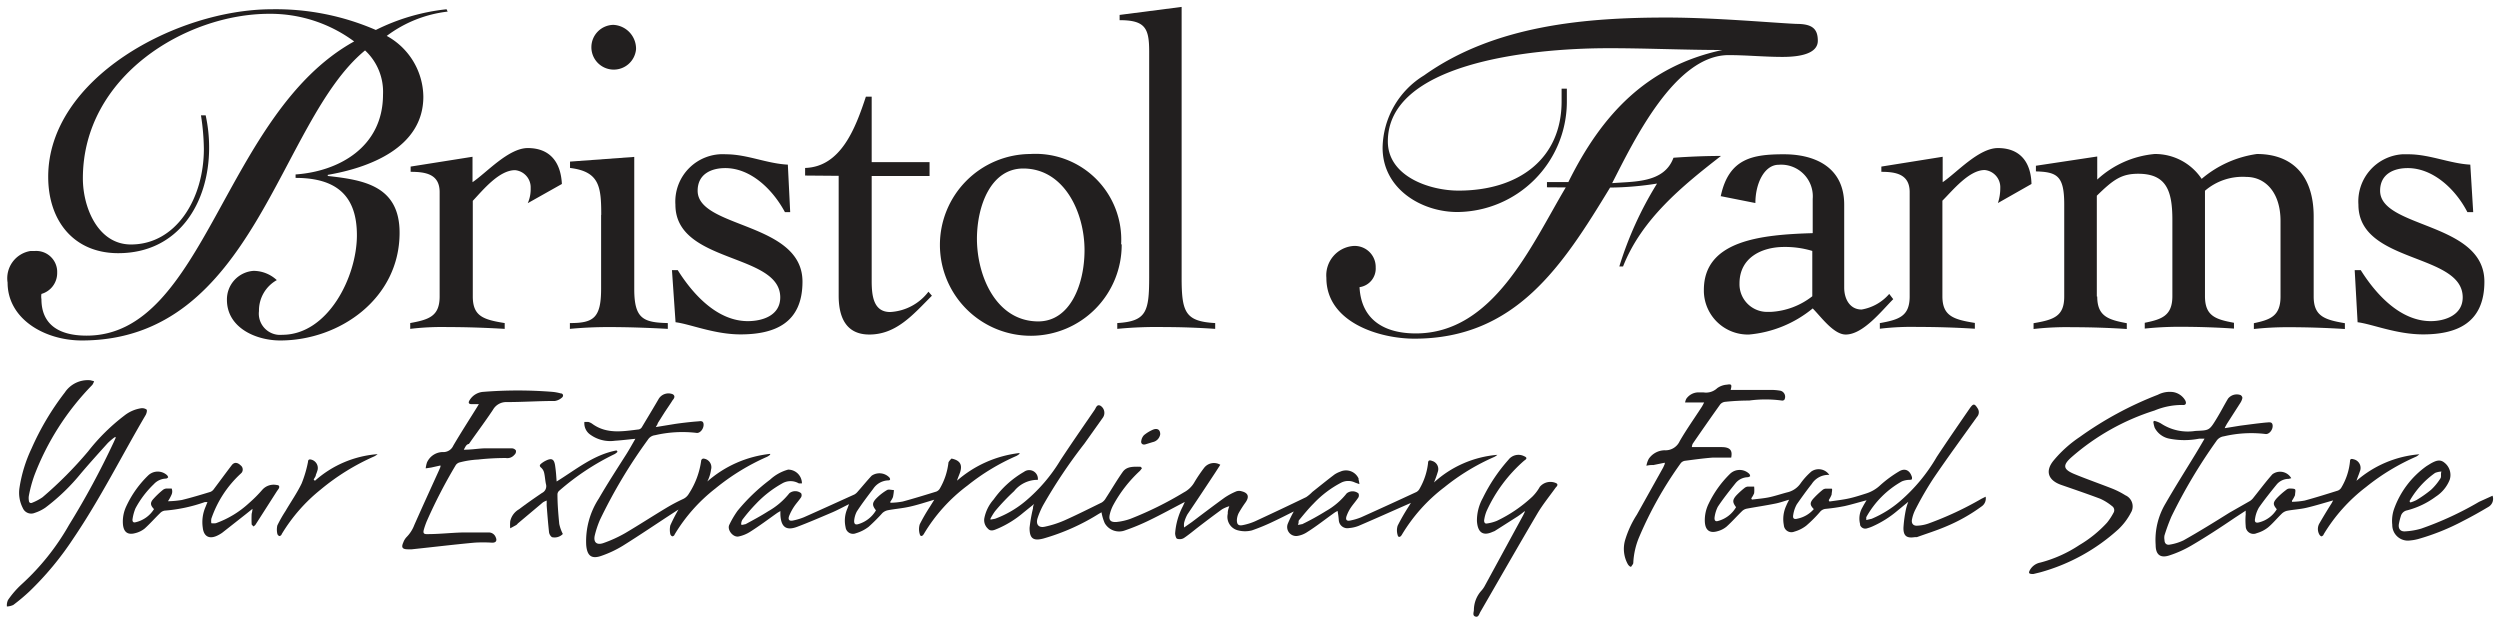 <svg id="Layer_1" data-name="Layer 1" xmlns="http://www.w3.org/2000/svg" viewBox="0 0 181 45.11"><defs><style>.cls-1{fill:#221f1f;}</style></defs><title>Bristol Farms</title><path class="cls-1" d="M14.89,8.35a10.81,10.81,0,0,1,.25,2.35c0,4-2.22,7.63-6.58,7.63-3.19,0-5.07-2.31-5.07-5.53C3.49,5.67,12.8.67,19.68.67a18.18,18.18,0,0,1,7.53,1.5A15,15,0,0,1,32.33.67l.08.17A9.07,9.07,0,0,0,28,2.6,5.08,5.08,0,0,1,30.65,7c0,3.73-4,5.16-6.92,5.66v.08c2.6.29,5.2.71,5.2,4.11,0,4.78-4.36,7.8-8.64,7.8-1.76,0-3.86-.92-3.86-2.94a2.07,2.07,0,0,1,1.93-2.1,2.49,2.49,0,0,1,1.68.67,2.52,2.52,0,0,0-1.29,2.24,1.54,1.54,0,0,0,1.68,1.72c3.31,0,5.41-4.19,5.41-7.21,0-2.85-1.47-4.15-4.44-4.15v-.25c3.06-.21,6.33-1.93,6.33-5.79a4.09,4.09,0,0,0-1.3-3.19c-6.29,5.16-8,21-20.51,21-2.68,0-5.37-1.55-5.37-4.19a2,2,0,0,1,1.67-2.29l.33,0a1.52,1.52,0,0,1,1.59,1.45s0,.1,0,.14A1.57,1.57,0,0,1,3,21.28a1.16,1.16,0,0,0,0,.38c0,1.76,1.17,2.64,3.27,2.64,8.6,0,9.9-16.06,19.37-21.3a10.19,10.19,0,0,0-6.16-2C13.49,1,6,5.49,6,12.92c0,2.1,1.09,4.78,3.48,4.78,3.27,0,5.28-3.31,5.28-6.92a16.93,16.93,0,0,0-.21-2.43h.31Z"/><path class="cls-1" d="M29.69,23.39c1.38-.25,2.14-.5,2.14-1.93V13.91c0-1.3-1-1.47-2.1-1.47v-.38l4.48-.71v1.84c1-.67,2.6-2.47,4-2.47,1.59,0,2.39,1,2.47,2.6l-2.47,1.39a2.51,2.51,0,0,0,.21-1.09,1.25,1.25,0,0,0-1.13-1.3c-1.17,0-2.35,1.47-3.06,2.22v6.92c0,1.43.75,1.68,2.31,1.93v.42c-1.38-.08-2.73-.13-4.11-.13a19.27,19.27,0,0,0-2.73.13V23.4Z"/><path class="cls-1" d="M43.53,15.56c0-2.05-.13-3.14-2.26-3.4v-.46l4.65-.34v9.56c0,2.14.63,2.43,2.43,2.47v.42c-1.47-.08-2.89-.13-4.32-.13q-1.38,0-2.77.13v-.42c1.68,0,2.26-.34,2.26-2.47V15.56Zm2.52-12a1.62,1.62,0,1,1-1.64-1.76A1.73,1.73,0,0,1,46.05,3.56Z"/><path class="cls-1" d="M48.65,19.56h.42c1.13,1.8,2.89,3.69,5.07,3.69,1.09,0,2.35-.42,2.35-1.72,0-3.23-7.59-2.43-7.59-6.71a3.43,3.43,0,0,1,3.65-3.65c1.55,0,2.94.67,4.49.75l.17,3.44h-.38c-.88-1.64-2.47-3.19-4.32-3.19-1,0-2,.42-2,1.64,0,2.73,7.59,2.26,7.59,6.58,0,3-2,3.82-4.49,3.82-1.89,0-3.65-.75-4.7-.88Z"/><path class="cls-1" d="M58.29,12.71v-.55c2.6-.08,3.65-2.89,4.4-5.16h.42v4.74H67.3v1H63.11v7.59c0,1.09.13,2.26,1.34,2.26a3.74,3.74,0,0,0,2.77-1.47l.25.29c-1.34,1.34-2.56,2.81-4.53,2.81-1.72,0-2.22-1.3-2.22-2.81V12.73Z"/><path class="cls-1" d="M81.21,17.69a6.58,6.58,0,1,1-6.62-6.54h0a6.21,6.21,0,0,1,6.58,6.54Zm-10.48-.42c0,2.77,1.43,6,4.44,6,2.31,0,3.35-2.68,3.35-5.16,0-2.73-1.47-5.91-4.44-5.91-2.31,0-3.35,2.64-3.35,5.12Z"/><path class="cls-1" d="M80.89,23.39c2.1-.13,2.31-.8,2.31-3.31V3.72c0-1.68-.29-2.26-2.14-2.26V1.08L85.55.5V20.08c0,2.52.25,3.19,2.43,3.31v.42c-1.17-.08-2.43-.13-3.65-.13a29.65,29.65,0,0,0-3.44.13v-.42Z"/><path class="cls-1" d="M112,13.56v-.38h1.55c2.43-4.91,5.7-8.39,11.15-9.56h0c-2.73,0-5.45-.13-8.22-.13-6,0-16,1.17-16,6.75,0,2.52,3,3.56,5.12,3.56,4.36,0,7.46-2.31,7.46-6.46V6.42h.38v1a8,8,0,0,1-7.93,7.93c-2.6,0-5.41-1.68-5.41-4.65a6.25,6.25,0,0,1,3-5.24c5.12-3.65,11.74-4.19,17.57-4.19,3.48,0,7.63.38,9.39.46,1.13,0,1.55.34,1.55,1.22,0,.71-.75,1.17-2.56,1.17-1.3,0-2.6-.13-3.9-.13-3.9,0-6.88,6.25-8.43,9.27,1.59-.13,3.77,0,4.44-1.84,1.13-.08,2.31-.13,3.44-.13-2.81,2.18-5.74,4.57-7.09,8h-.27a25.67,25.67,0,0,1,2.73-6,22.73,22.73,0,0,1-3.4.29c-3.44,5.66-6.83,10.94-14.17,10.94-2.52,0-6.37-1.17-6.37-4.4a2.13,2.13,0,0,1,1.93-2.31,1.52,1.52,0,0,1,1.64,1.55,1.36,1.36,0,0,1-1.17,1.43c.13,2.47,1.93,3.35,4.07,3.35,5.62,0,8.34-6.33,10.86-10.57Z"/><path class="cls-1" d="M124.59,14.17c.59-2.73,2.35-3,4.57-3s4.36.92,4.36,3.65v6c0,.84.42,1.59,1.26,1.59a3.39,3.39,0,0,0,2-1.13l.29.38c-.84.84-2.18,2.56-3.44,2.56-.88,0-1.8-1.3-2.39-1.89a8.43,8.43,0,0,1-4.61,1.89,3.19,3.19,0,0,1-3.27-3.11s0-.08,0-.12c0-3.56,4.07-4,7.88-4.11V14.4a2.29,2.29,0,0,0-2.47-2.47c-1,0-1.68,1.3-1.68,2.77l-2.52-.5Zm6.63,4a6.76,6.76,0,0,0-2.05-.29c-1.59,0-3.23.75-3.23,2.64a2,2,0,0,0,1.94,2.06l.33,0a5.33,5.33,0,0,0,3-1.13V18.15Z"/><path class="cls-1" d="M136.12,23.39c1.38-.25,2.14-.5,2.14-1.93V13.91c0-1.3-1-1.47-2.05-1.47v-.38l4.44-.71v1.84c1-.67,2.6-2.47,4-2.47,1.59,0,2.39,1,2.43,2.6l-2.43,1.38a3.49,3.49,0,0,0,.17-1.09,1.25,1.25,0,0,0-1.13-1.3c-1.13,0-2.31,1.47-3.06,2.22v6.92c0,1.43.8,1.68,2.35,1.93v.42q-2.08-.13-4.15-.13a19.27,19.27,0,0,0-2.73.13v-.42Z"/><path class="cls-1" d="M151.84,21.47c0,1.43.8,1.68,2.14,1.93v.42c-1.17-.08-2.56-.13-3.94-.13a21,21,0,0,0-2.81.13V23.4c1.47-.25,2.22-.5,2.22-1.93V14.8c0-2.05-.5-2.35-2.05-2.39V12l4.44-.67V13A7.06,7.06,0,0,1,156,11.15a4.05,4.05,0,0,1,3.4,1.8,7.85,7.85,0,0,1,4-1.8c2.52,0,4.11,1.51,4.11,4.53v5.79c0,1.43.8,1.68,2.26,1.93v.42c-1.3-.08-2.68-.13-4.07-.13a22.39,22.39,0,0,0-2.52.13V23.4c1.17-.25,1.93-.5,1.93-1.93V16c0-2.1-1.13-3.19-2.47-3.19a4.17,4.17,0,0,0-3,1v7.63c0,1.43.75,1.68,2.1,1.93v.42c-1.17-.08-2.52-.13-3.9-.13a23.73,23.73,0,0,0-2.56.13v-.42c1.22-.25,2-.5,2-1.93V15.93c0-2.1-.42-3.35-2.47-3.35-1.22,0-1.8.42-3,1.59v7.3Z"/><path class="cls-1" d="M170.5,19.56h.42c1.13,1.8,2.89,3.69,5.07,3.69,1,0,2.31-.42,2.31-1.72,0-3.23-7.55-2.43-7.55-6.71a3.42,3.42,0,0,1,3.18-3.65h.43c1.55,0,3,.67,4.49.75l.21,3.44h-.42c-.84-1.64-2.47-3.19-4.32-3.19-1,0-2,.42-2,1.64,0,2.73,7.55,2.26,7.55,6.58,0,3-2,3.82-4.44,3.82-1.93,0-3.69-.75-4.74-.88l-.21-3.77Z"/><path class="cls-1" d="M82.68,33.89a1.65,1.65,0,0,1-.15.2,9.59,9.59,0,0,0-1.92,2.46,2.74,2.74,0,0,0-.25.64c-.11.43,0,.64.49.6a4.21,4.21,0,0,0,1-.23,25.24,25.24,0,0,0,3.86-1.91,1.89,1.89,0,0,0,.79-.78,11.35,11.35,0,0,1,.68-1,.9.9,0,0,1,1.17-.22l-.38.59c-.66,1-1.32,2-2,3a2.49,2.49,0,0,0-.24.61,1.19,1.19,0,0,0,0,.34l.57-.4c.78-.59,1.56-1.18,2.36-1.76a4.81,4.81,0,0,1,.86-.46.62.62,0,0,1,.38,0c.48.12.56.4.28.8a8,8,0,0,0-.5.78,1.29,1.29,0,0,0-.13.5c0,.31.1.43.42.37a4.23,4.23,0,0,0,.9-.28q1.86-.86,3.7-1.75a2.77,2.77,0,0,0,.44-.37c.53-.42,1.06-.85,1.6-1.26a1.76,1.76,0,0,1,.42-.21,1,1,0,0,1,1.33.49l0,.08a1.62,1.62,0,0,1,.06.33l-.31-.11a1.12,1.12,0,0,0-1,0,7.52,7.52,0,0,0-2,1.51c-.38.38-.72.8-1.06,1.21-.06.07,0,.19-.07.29s.22,0,.3,0A18.41,18.41,0,0,0,96,37a5.09,5.09,0,0,0,1.5-1.28.68.68,0,0,1,.85,0,.33.33,0,0,1,0,.29c-.17.26-.38.49-.55.74a2.77,2.77,0,0,0-.3.59c-.11.3,0,.41.29.34a4.17,4.17,0,0,0,.76-.23q2-.9,4-1.83a.58.58,0,0,0,.23-.24,4.79,4.79,0,0,0,.61-1.84c0-.22.11-.24.29-.17a.61.61,0,0,1,.43.75v0a7.46,7.46,0,0,1-.29.81,7.76,7.76,0,0,1,4.59-2,1.14,1.14,0,0,1-.22.15,15.81,15.81,0,0,0-3.61,2.19,12.14,12.14,0,0,0-3.1,3.47c-.11.17-.25.18-.29,0a1.15,1.15,0,0,1,0-.68,14.68,14.68,0,0,1,.76-1.33l.2-.32-.23.1c-1.18.52-2.36,1.05-3.55,1.56a2.33,2.33,0,0,1-.69.16.62.62,0,0,1-.75-.56,6.39,6.39,0,0,0-.09-.68l-.18.1c-.67.47-1.33,1-2,1.42a1.79,1.79,0,0,1-.72.29.65.65,0,0,1-.7-.89,8.91,8.91,0,0,1,.43-.88c-.47.23-.93.47-1.4.69a14.73,14.73,0,0,1-1.63.68,2,2,0,0,1-1,0,1,1,0,0,1-.75-1.2l0-.11a1.47,1.47,0,0,1,.08-.35L89,36.65a2.42,2.42,0,0,0-.52.22c-.58.42-1.15.85-1.71,1.28-.35.27-.69.56-1.05.8a.59.59,0,0,1-.48.06c-.09,0-.16-.26-.16-.4a5,5,0,0,1,.55-1.94l.15-.33c-.87.45-1.7.91-2.55,1.32a15.53,15.53,0,0,1-1.78.74,1.2,1.2,0,0,1-1.47-.53,3.39,3.39,0,0,1-.23-.78l-.21.12a15.58,15.58,0,0,1-4,1.78c-.73.19-1,0-1-.77a11.26,11.26,0,0,1,.25-1.42.55.55,0,0,1,.09-.32l-.78.63a7.36,7.36,0,0,1-1.86,1.16c-.23.09-.5.25-.72,0a.84.84,0,0,1-.26-.72,2.88,2.88,0,0,1,.68-1.39,7,7,0,0,1,2.2-2,.63.63,0,0,1,1,.58,2.18,2.18,0,0,0-1.72.82A15.61,15.61,0,0,0,72.05,37a4.36,4.36,0,0,0-.34.55v.07l.33-.06a7.45,7.45,0,0,0,2.17-1.25,11.87,11.87,0,0,0,2.57-3c.81-1.23,1.65-2.44,2.48-3.65.09-.14.16-.42.42-.28a.61.61,0,0,1,.18.84l-1.35,1.9a37.13,37.13,0,0,0-3,4.48,5.9,5.9,0,0,0-.39.92c-.14.45.08.72.54.61a7.36,7.36,0,0,0,1.4-.45c.92-.41,1.81-.86,2.71-1.3a.87.87,0,0,0,.29-.31c.41-.63.79-1.29,1.23-1.91.29-.4.77-.37,1.21-.37h.07Z"/><path class="cls-1" d="M161.07,31l1.11-.18c.63-.08,1.26-.17,1.89-.23.17,0,.45-.1.47.22s-.27.66-.53.61a8.66,8.66,0,0,0-3,.17.76.76,0,0,0-.55.35,38.31,38.31,0,0,0-3.25,5.46,14,14,0,0,0-.5,1.36.88.88,0,0,0,0,.34c0,.23.14.38.38.33a3.62,3.62,0,0,0,1-.31c1.12-.63,2.22-1.31,3.32-2l1.49-.85a1,1,0,0,0,.26-.25c.45-.56.88-1.14,1.36-1.68a.93.93,0,0,1,1.3.18l.07.1-.19.05a1.13,1.13,0,0,0-.88.42c-.44.54-.87,1.08-1.27,1.65a2.21,2.21,0,0,0-.28.79c-.06.28.05.36.32.28a2.09,2.09,0,0,0,1.25-.94c-.28-.34-.29-.47,0-.8a5.58,5.58,0,0,1,.69-.61.37.37,0,0,1,.22-.09c.14,0,.35,0,.41.06s0,.28,0,.42a2.33,2.33,0,0,1-.22.4v.08a5.55,5.55,0,0,0,.92-.09c.81-.22,1.6-.47,2.4-.72a.52.52,0,0,0,.26-.23,4.55,4.55,0,0,0,.62-1.89c0-.17.09-.2.25-.15a.64.64,0,0,1,.46.89c-.07.22-.17.44-.24.67a7.92,7.92,0,0,1,4.55-1.92,1.09,1.09,0,0,1-.23.17,15.9,15.9,0,0,0-3.63,2.2,12.26,12.26,0,0,0-3.07,3.43c0,.06-.11.14-.16.14s-.13-.09-.16-.15a.81.81,0,0,1,0-.76c.29-.5.59-1,.89-1.47l.12-.22c-.65.18-1.28.38-1.92.53-.46.11-.94.13-1.41.22a.82.82,0,0,0-.39.21c-.35.34-.66.72-1,1a2.34,2.34,0,0,1-.81.41.56.56,0,0,1-.8-.51,4.67,4.67,0,0,1,0-.86,2.07,2.07,0,0,1,0-.26l-.81.53c-1,.68-2.07,1.38-3.13,2a8,8,0,0,1-1.58.71c-.66.22-1-.05-1-.75a5.14,5.14,0,0,1,.71-3c.69-1.2,1.43-2.37,2.15-3.55.22-.36.43-.72.68-1.15h-.39a5.59,5.59,0,0,1-2.15,0,1.51,1.51,0,0,1-1.07-.79,2.12,2.12,0,0,1-.1-.44l.07-.06a1.77,1.77,0,0,1,.47.18,3.52,3.52,0,0,0,2.5.55c1-.05,1,0,1.54-.89.29-.47.56-1,.83-1.45a.81.81,0,0,1,.9-.26.27.27,0,0,1,.14.21,1,1,0,0,1-.15.36l-1,1.56C161.21,30.75,161.13,30.83,161.07,31Z"/><path class="cls-1" d="M131.32,36.86c-.27-.28-.3-.43-.07-.72a6.08,6.08,0,0,1,.68-.65.42.42,0,0,1,.24-.11h.44c.08,0,0,.29,0,.43a2.27,2.27,0,0,1-.21.4l.05.1c.48-.07,1-.13,1.44-.23s.83-.23,1.24-.36a2.6,2.6,0,0,0,1-.59,8.63,8.63,0,0,1,1.36-1c.44-.27.8-.07.94.43,0,.16,0,.17-.16.18a1.52,1.52,0,0,0-.57.11,6.69,6.69,0,0,0-2.58,2.59.4.4,0,0,0,0,.1.5.5,0,0,0,0,.11l.39-.09a7.79,7.79,0,0,0,2.06-1.28,12.51,12.51,0,0,0,2.65-3.2c.78-1.18,1.58-2.34,2.38-3.5.27-.39.36-.37.59,0a.5.5,0,0,1-.06.61c-1.05,1.47-2.12,2.93-3.14,4.43a23.73,23.73,0,0,0-1.3,2.24,2.66,2.66,0,0,0-.26.74c-.06.29.08.48.38.46a2.86,2.86,0,0,0,.82-.16,23.94,23.94,0,0,0,3.83-1.79l.3-.15a.69.69,0,0,1-.3.71,12.42,12.42,0,0,1-2.6,1.46c-.68.29-1.39.51-2.08.76h-.15c-.58.09-.83-.08-.82-.68a9.28,9.28,0,0,1,.19-1.38,3.94,3.94,0,0,1,.16-.5l-.78.64a7.45,7.45,0,0,1-1.83,1.15,2.63,2.63,0,0,1-.37.13.4.4,0,0,1-.51-.24l0-.07a1.59,1.59,0,0,1,.18-1.22c.08-.16.18-.32.29-.5-.54.14-1.06.3-1.59.42a13.37,13.37,0,0,1-1.36.2.6.6,0,0,0-.42.22,9.44,9.44,0,0,1-1,1,2.5,2.5,0,0,1-.86.43.55.55,0,0,1-.76-.47,2.31,2.31,0,0,1,.18-1.42c.05-.13.12-.25.2-.42-.36.1-.68.22-1,.28-.69.14-1.38.24-2.08.37a.69.69,0,0,0-.33.18c-.38.37-.73.77-1.12,1.12a1.71,1.71,0,0,1-.65.33c-.58.17-.89-.08-.92-.69a2.7,2.7,0,0,1,.28-1.31,7.64,7.64,0,0,1,1.55-2.16,1,1,0,0,1,1.38,0,.27.27,0,0,1,.07.18.72.72,0,0,1-.15.07,1.18,1.18,0,0,0-.92.45c-.44.55-.88,1.1-1.27,1.69a2.35,2.35,0,0,0-.24.82c0,.18.07.26.25.21a2.15,2.15,0,0,0,1.31-1c-.26-.35-.27-.51,0-.83a5.51,5.51,0,0,1,.6-.55.45.45,0,0,1,.24-.11H127a2.33,2.33,0,0,1,0,.48,1.71,1.71,0,0,1-.21.37l.05.09c.4-.05.81-.08,1.21-.16s.88-.24,1.33-.36a1.61,1.61,0,0,0,1-.68,4.91,4.91,0,0,1,.77-.84.93.93,0,0,1,1.29.25l0,0h-.09a1.43,1.43,0,0,0-1.18.66c-.38.48-.75,1-1.08,1.47a2.24,2.24,0,0,0-.26.77c-.05.26.06.34.31.27A2.14,2.14,0,0,0,131.32,36.86Z"/><path class="cls-1" d="M8.28,31.67a4.72,4.72,0,0,0-.48.41c-.65.72-1.3,1.44-1.93,2.18a14.75,14.75,0,0,1-2.58,2.49,2.92,2.92,0,0,1-.77.38.66.66,0,0,1-.87-.35h0a2.4,2.4,0,0,1-.24-1.46,10.22,10.22,0,0,1,.87-2.84,19.41,19.41,0,0,1,2.41-4.06,2,2,0,0,1,1.85-.89l.27.07a.9.9,0,0,1-.13.27,19.08,19.08,0,0,0-4.2,6.57,9.65,9.65,0,0,0-.39,1.45,1,1,0,0,0,0,.34c0,.15.11.24.26.16A3.71,3.71,0,0,0,3.08,36a28.5,28.5,0,0,0,3.3-3.32A14.37,14.37,0,0,1,9,30.09a2.59,2.59,0,0,1,1.2-.53.56.56,0,0,1,.41.09c.06.06,0,.28-.06.39C8.81,33,7.26,36.11,5.3,39a22.26,22.26,0,0,1-3.15,3.8,13.48,13.48,0,0,1-1.19,1,1.25,1.25,0,0,1-.46.11.9.9,0,0,1,.08-.47,6.58,6.58,0,0,1,1-1.15A17.38,17.38,0,0,0,5,38a58.08,58.08,0,0,0,3.24-6l.13-.29v-.08Z"/><path class="cls-1" d="M68.89,33.2c.62.13.8.44.62,1-.07.2-.16.39-.22.6a8.32,8.32,0,0,1,4.52-2v.06a1.19,1.19,0,0,1-.22.15,15.66,15.66,0,0,0-3.54,2.14,12.11,12.11,0,0,0-3.17,3.52c-.11.18-.25.18-.29,0a1.22,1.22,0,0,1,0-.71,13.21,13.21,0,0,1,.74-1.28l.31-.5c-.61.18-1.18.37-1.76.5s-1.06.16-1.59.26a.82.82,0,0,0-.4.2,13.47,13.47,0,0,1-1,1,2.83,2.83,0,0,1-.93.47.54.54,0,0,1-.74-.44,2.18,2.18,0,0,1,.13-1.35l.12-.32c-.47.23-.88.46-1.32.64-.8.34-1.61.69-2.43,1s-1.19,0-1.22-.92V37l-.22.13c-.65.46-1.3.95-2,1.39a2.48,2.48,0,0,1-.8.32c-.41.09-.87-.5-.67-.86a6.64,6.64,0,0,1,.59-1,13.61,13.61,0,0,1,2.35-2.25A3.18,3.18,0,0,1,57.06,34a1,1,0,0,1,1,1L57.84,35a1.19,1.19,0,0,0-1.21,0,7.94,7.94,0,0,0-1.89,1.47,12.14,12.14,0,0,0-1,1.17.71.71,0,0,0-.08.31c0,.11.24,0,.32,0,.55-.3,1.1-.59,1.63-.93a5.26,5.26,0,0,0,1.54-1.31.68.68,0,0,1,.85,0A.3.3,0,0,1,58,36c-.15.23-.34.43-.49.65a3.76,3.76,0,0,0-.37.69c-.11.29,0,.41.3.34a4.33,4.33,0,0,0,.76-.23c1.22-.54,2.44-1.1,3.66-1.65a.86.86,0,0,0,.25-.22c.34-.38.66-.78,1-1.14a1,1,0,0,1,1.28.13c.08.11.08.21-.08.21a1.36,1.36,0,0,0-1.09.61c-.41.54-.82,1.08-1.19,1.65a1.75,1.75,0,0,0-.19.68c0,.2.07.29.29.23a2.2,2.2,0,0,0,1.29-1c-.27-.35-.29-.52,0-.84a3.68,3.68,0,0,1,.8-.63c.12-.07.33,0,.5,0a3.44,3.44,0,0,1-.07.51,1.5,1.5,0,0,1-.19.33v.08a5.22,5.22,0,0,0,.9-.09c.81-.22,1.62-.47,2.43-.72a.52.52,0,0,0,.26-.23,4.79,4.79,0,0,0,.62-1.89A1.17,1.17,0,0,1,68.89,33.2Z"/><path class="cls-1" d="M51.21,34.86a8.22,8.22,0,0,1,4.55-2v.06a1.12,1.12,0,0,1-.22.15,16.15,16.15,0,0,0-3.75,2.3,12.11,12.11,0,0,0-2.95,3.33c0,.06-.12.14-.16.13a.23.23,0,0,1-.15-.16,1.48,1.48,0,0,1,0-.63,12.38,12.38,0,0,1,.59-1.15l-.34.22c-1.23.8-2.45,1.63-3.7,2.41a7.87,7.87,0,0,1-1.53.72c-.73.26-1.05,0-1.11-.8a5.67,5.67,0,0,1,.91-3.34c.63-1.09,1.32-2.15,2-3.22.22-.35.42-.71.65-1.11-.54.05-1,.11-1.48.14a2.46,2.46,0,0,1-1.78-.44,1,1,0,0,1-.43-.92h.29a.87.87,0,0,1,.26.12c1.05.78,2.23.56,3.39.42a.35.35,0,0,0,.22-.16c.41-.69.83-1.38,1.23-2.07a.83.83,0,0,1,1-.32c.21.12.12.3,0,.43-.19.31-.4.6-.6.91l-.48.76c0,.07-.07.15-.14.28l1.41-.23c.41-.06,1.07-.14,1.6-.18.16,0,.43-.11.45.21s-.26.67-.52.62a8.77,8.77,0,0,0-3,.17.7.7,0,0,0-.51.32,37,37,0,0,0-3.47,5.8,7,7,0,0,0-.37,1.1c-.13.51.11.76.61.59a9.49,9.49,0,0,0,1.58-.72c1-.59,2-1.24,3-1.84a12.81,12.81,0,0,1,1.17-.62.93.93,0,0,0,.44-.39,5.82,5.82,0,0,0,.9-2.43.19.19,0,0,1,.15-.12.63.63,0,0,1,.56.8A2.65,2.65,0,0,1,51.21,34.86Z"/><path class="cls-1" d="M33.58,32.56c.55,0,1-.08,1.47-.1h2a.37.37,0,0,1,.3.15.32.32,0,0,1-.11.32.66.66,0,0,1-.62.23,18.37,18.37,0,0,0-2,.11,6.6,6.6,0,0,0-1.31.2.5.5,0,0,0-.31.2,37,37,0,0,0-2.1,4.06,5.8,5.8,0,0,0-.21.6c-.08.29,0,.35.27.34.85,0,1.71-.1,2.56-.12H35.4a.53.53,0,0,1,.49.35c.12.26,0,.4-.27.39a10,10,0,0,0-1.29,0c-1.51.14-3,.32-4.52.48h-.26c-.41,0-.52-.12-.35-.5a1.13,1.13,0,0,1,.23-.38A2.52,2.52,0,0,0,30,38c.58-1.31,1.18-2.62,1.77-3.92l.12-.28V33.7l-.67.15-.4.06a2.35,2.35,0,0,1,.09-.42,1.27,1.27,0,0,1,1.23-.76.78.78,0,0,0,.68-.47c.54-.92,1.12-1.82,1.68-2.72l.17-.28h-.53c-.21,0-.25-.11-.15-.27a1.26,1.26,0,0,1,1-.62,31.61,31.61,0,0,1,5,0,3.44,3.44,0,0,1,.6.11c.18,0,.24.19.09.31a1,1,0,0,1-.5.24c-1.16,0-2.33.08-3.49.08a1.1,1.1,0,0,0-1,.56c-.56.84-1.16,1.64-1.74,2.47C33.77,32.17,33.71,32.31,33.58,32.56Z"/><path class="cls-1" d="M147.21,41.56c-.31,0-.36-.06-.26-.26a1.1,1.1,0,0,1,.77-.57,9.41,9.41,0,0,0,2.83-1.27,8.73,8.73,0,0,0,2-1.62,4.33,4.33,0,0,0,.46-.7.36.36,0,0,0-.1-.5h0a3.81,3.81,0,0,0-.85-.53c-.93-.35-1.87-.67-2.82-1s-1.2-1-.55-1.78a8.86,8.86,0,0,1,1.88-1.69,25.48,25.48,0,0,1,5.66-3.06,1.86,1.86,0,0,1,1.13-.19,1.25,1.25,0,0,1,.84.58c.12.21.06.37-.15.35a5.17,5.17,0,0,0-2.06.4,16.81,16.81,0,0,0-6,3.37c-.67.59-.63.89.19,1.23s1.84.7,2.76,1.06a6,6,0,0,1,.94.48.88.88,0,0,1,.45,1.16l-.07.13a4.52,4.52,0,0,1-.89,1.17,13.89,13.89,0,0,1-5.67,3.12Z"/><path class="cls-1" d="M125.34,33.13H124c-.66.05-1.31.14-2,.23a.48.48,0,0,0-.31.17,27.54,27.54,0,0,0-3,5.32,5.46,5.46,0,0,0-.44,1.9c0,.09-.09.17-.14.26s-.22-.09-.26-.17a2.29,2.29,0,0,1-.2-1.71,7.16,7.16,0,0,1,.86-1.87l1.87-3.35c.06-.1.1-.22.15-.32V33.5l-.83.17a1.73,1.73,0,0,0-.5.05,1.66,1.66,0,0,1,.17-.5,1.42,1.42,0,0,1,1.14-.62,1.13,1.13,0,0,0,1.1-.66c.49-.85,1.06-1.65,1.59-2.47.06-.09.1-.18.18-.33H122a1,1,0,0,1,.09-.27,1.08,1.08,0,0,1,.82-.46h.42a1.18,1.18,0,0,0,1-.31,1.36,1.36,0,0,1,.7-.25c.34-.06.37,0,.27.38h3a4,4,0,0,1,.61.06.45.45,0,0,1,.28.65.21.21,0,0,1-.18.06,8.8,8.8,0,0,0-2.37,0,16.51,16.51,0,0,0-1.72.09.55.55,0,0,0-.37.18c-.68.95-1.34,1.9-2,2.86a.75.75,0,0,0-.06.24h2.15C125.36,32.37,125.42,32.7,125.34,33.13Z"/><path class="cls-1" d="M11.15,36.86c-.26-.27-.29-.45-.07-.71a6.06,6.06,0,0,1,.7-.67.48.48,0,0,1,.26-.11h.39a.58.58,0,0,1,0,.42,3.07,3.07,0,0,1-.27.5,6.84,6.84,0,0,0,1-.09c.7-.17,1.39-.38,2.08-.59a.57.57,0,0,0,.25-.21c.43-.57.85-1.15,1.28-1.71.18-.24.41-.23.65,0a.38.38,0,0,1,.08.53l-.08.08a7.88,7.88,0,0,0-2.12,3.26,1.11,1.11,0,0,0,0,.32,1.2,1.2,0,0,0,.33,0A7,7,0,0,0,18,36.45a9.72,9.72,0,0,0,1-1,1.1,1.1,0,0,1,1.06-.33c.16,0,.2.13.11.27l-.12.17L18.49,38a.67.67,0,0,1-.15.12c0-.05-.12-.11-.12-.16a7.49,7.49,0,0,1,0-.76,1.79,1.79,0,0,0,.06-.36l-.5.4-1.69,1.33a2.49,2.49,0,0,1-.34.2c-.59.29-1,.08-1.07-.57a2.77,2.77,0,0,1,.2-1.5l.14-.35h-.19a11.31,11.31,0,0,1-2.91.62.58.58,0,0,0-.33.18c-.38.37-.73.77-1.12,1.12a1.75,1.75,0,0,1-.68.33c-.55.15-.84-.08-.89-.65a2.59,2.59,0,0,1,.24-1.29,7.49,7.49,0,0,1,1.6-2.25,1,1,0,0,1,1.36,0s.09.12.07.15a.22.22,0,0,1-.16.09,1.24,1.24,0,0,0-.87.4A7,7,0,0,0,9.81,36.8a3.24,3.24,0,0,0-.22.83c0,.16.08.22.23.18A2.14,2.14,0,0,0,11.15,36.86Z"/><path class="cls-1" d="M110.39,37a6,6,0,0,1-.5.38l-1.68,1.07-.15.06c-.73.33-1.08,0-1.13-.79a3.36,3.36,0,0,1,.43-1.67,12.12,12.12,0,0,1,1.85-2.76.91.91,0,0,1,1.14-.26c.21.09.22.18,0,.32A10.73,10.73,0,0,0,107.63,37a2.74,2.74,0,0,0-.18.68c0,.15.06.25.21.22a3,3,0,0,0,.71-.19,10.09,10.09,0,0,0,2.57-1.75,3.19,3.19,0,0,0,.54-.71,1,1,0,0,1,1.16-.28c.17.07.14.19,0,.32-.45.63-.95,1.24-1.34,1.9-1.39,2.36-2.75,4.74-4.12,7.11-.09.15-.13.41-.36.34s-.12-.31-.11-.47a2.11,2.11,0,0,1,.52-1.38,1.75,1.75,0,0,0,.25-.34l2.79-5.13.12-.25Z"/><path class="cls-1" d="M180.46,35.89a.67.67,0,0,1-.3.81c-.59.35-1.19.69-1.8,1a16.52,16.52,0,0,1-3.3,1.33,3.39,3.39,0,0,1-.57.1A1.13,1.13,0,0,1,173.2,38a2.66,2.66,0,0,1,.11-1.09,6.49,6.49,0,0,1,2.38-3.17l.29-.18c.33-.18.66-.35,1-.06a1.13,1.13,0,0,1,.38,1.23,2.59,2.59,0,0,1-1,1.22,6,6,0,0,1-2.09,1,.58.58,0,0,0-.45.42,4.88,4.88,0,0,0-.14.56c-.06.35.11.57.46.54a5.07,5.07,0,0,0,1.16-.2,23.64,23.64,0,0,0,4.19-1.94Zm-6,.41.05.08a2.43,2.43,0,0,0,.45-.18,8.59,8.59,0,0,0,1.05-.74,4.08,4.08,0,0,0,.68-.83c.08-.12,0-.32.07-.49a1.4,1.4,0,0,0-.46.1,6.28,6.28,0,0,0-1.86,2.06Z"/><path class="cls-1" d="M40.75,38.66a.83.83,0,0,1-.79.23.54.54,0,0,1-.21-.36c-.07-.64-.12-1.28-.17-1.92v-.37a1.42,1.42,0,0,0-.27.13L37.49,37.9a.55.55,0,0,1-.11.11l-.44.24a2.81,2.81,0,0,1,0-.51,1.32,1.32,0,0,1,.64-.87c.54-.41,1.1-.8,1.66-1.18a.54.54,0,0,0,.29-.63c-.06-.26-.07-.54-.13-.81a.71.71,0,0,0-.21-.38c-.16-.13-.12-.21,0-.31a1.73,1.73,0,0,1,.31-.2c.44-.22.62-.13.69.35s.08.75.11,1.15c1.41-.87,2.68-1.94,4.34-2.25l.07.1a.94.94,0,0,1-.2.16,18,18,0,0,0-4,2.64.38.38,0,0,0-.15.26c0,.72.06,1.44.13,2.16A2.93,2.93,0,0,0,40.75,38.66Z"/><path class="cls-1" d="M22.8,34.81a7.67,7.67,0,0,1,4.54-1.93,1.3,1.3,0,0,1-.24.16,16.36,16.36,0,0,0-3.89,2.41,12.18,12.18,0,0,0-2.82,3.23c0,.06-.12.14-.16.13a.23.23,0,0,1-.15-.16,1.35,1.35,0,0,1,0-.61A9.41,9.41,0,0,1,20.67,37c.39-.67.84-1.31,1.17-2a8.58,8.58,0,0,0,.46-1.56c0-.15.08-.21.25-.16A.63.63,0,0,1,23,34V34a2.49,2.49,0,0,1-.13.37c0,.12-.11.24-.16.35Z"/><path class="cls-1" d="M84,31.44a.69.69,0,0,1-.55.57l-.52.16c-.2.06-.35-.06-.3-.26a.75.75,0,0,1,.2-.41,2.7,2.7,0,0,1,.69-.41C83.8,31,84,31.11,84,31.44Z"/></svg>